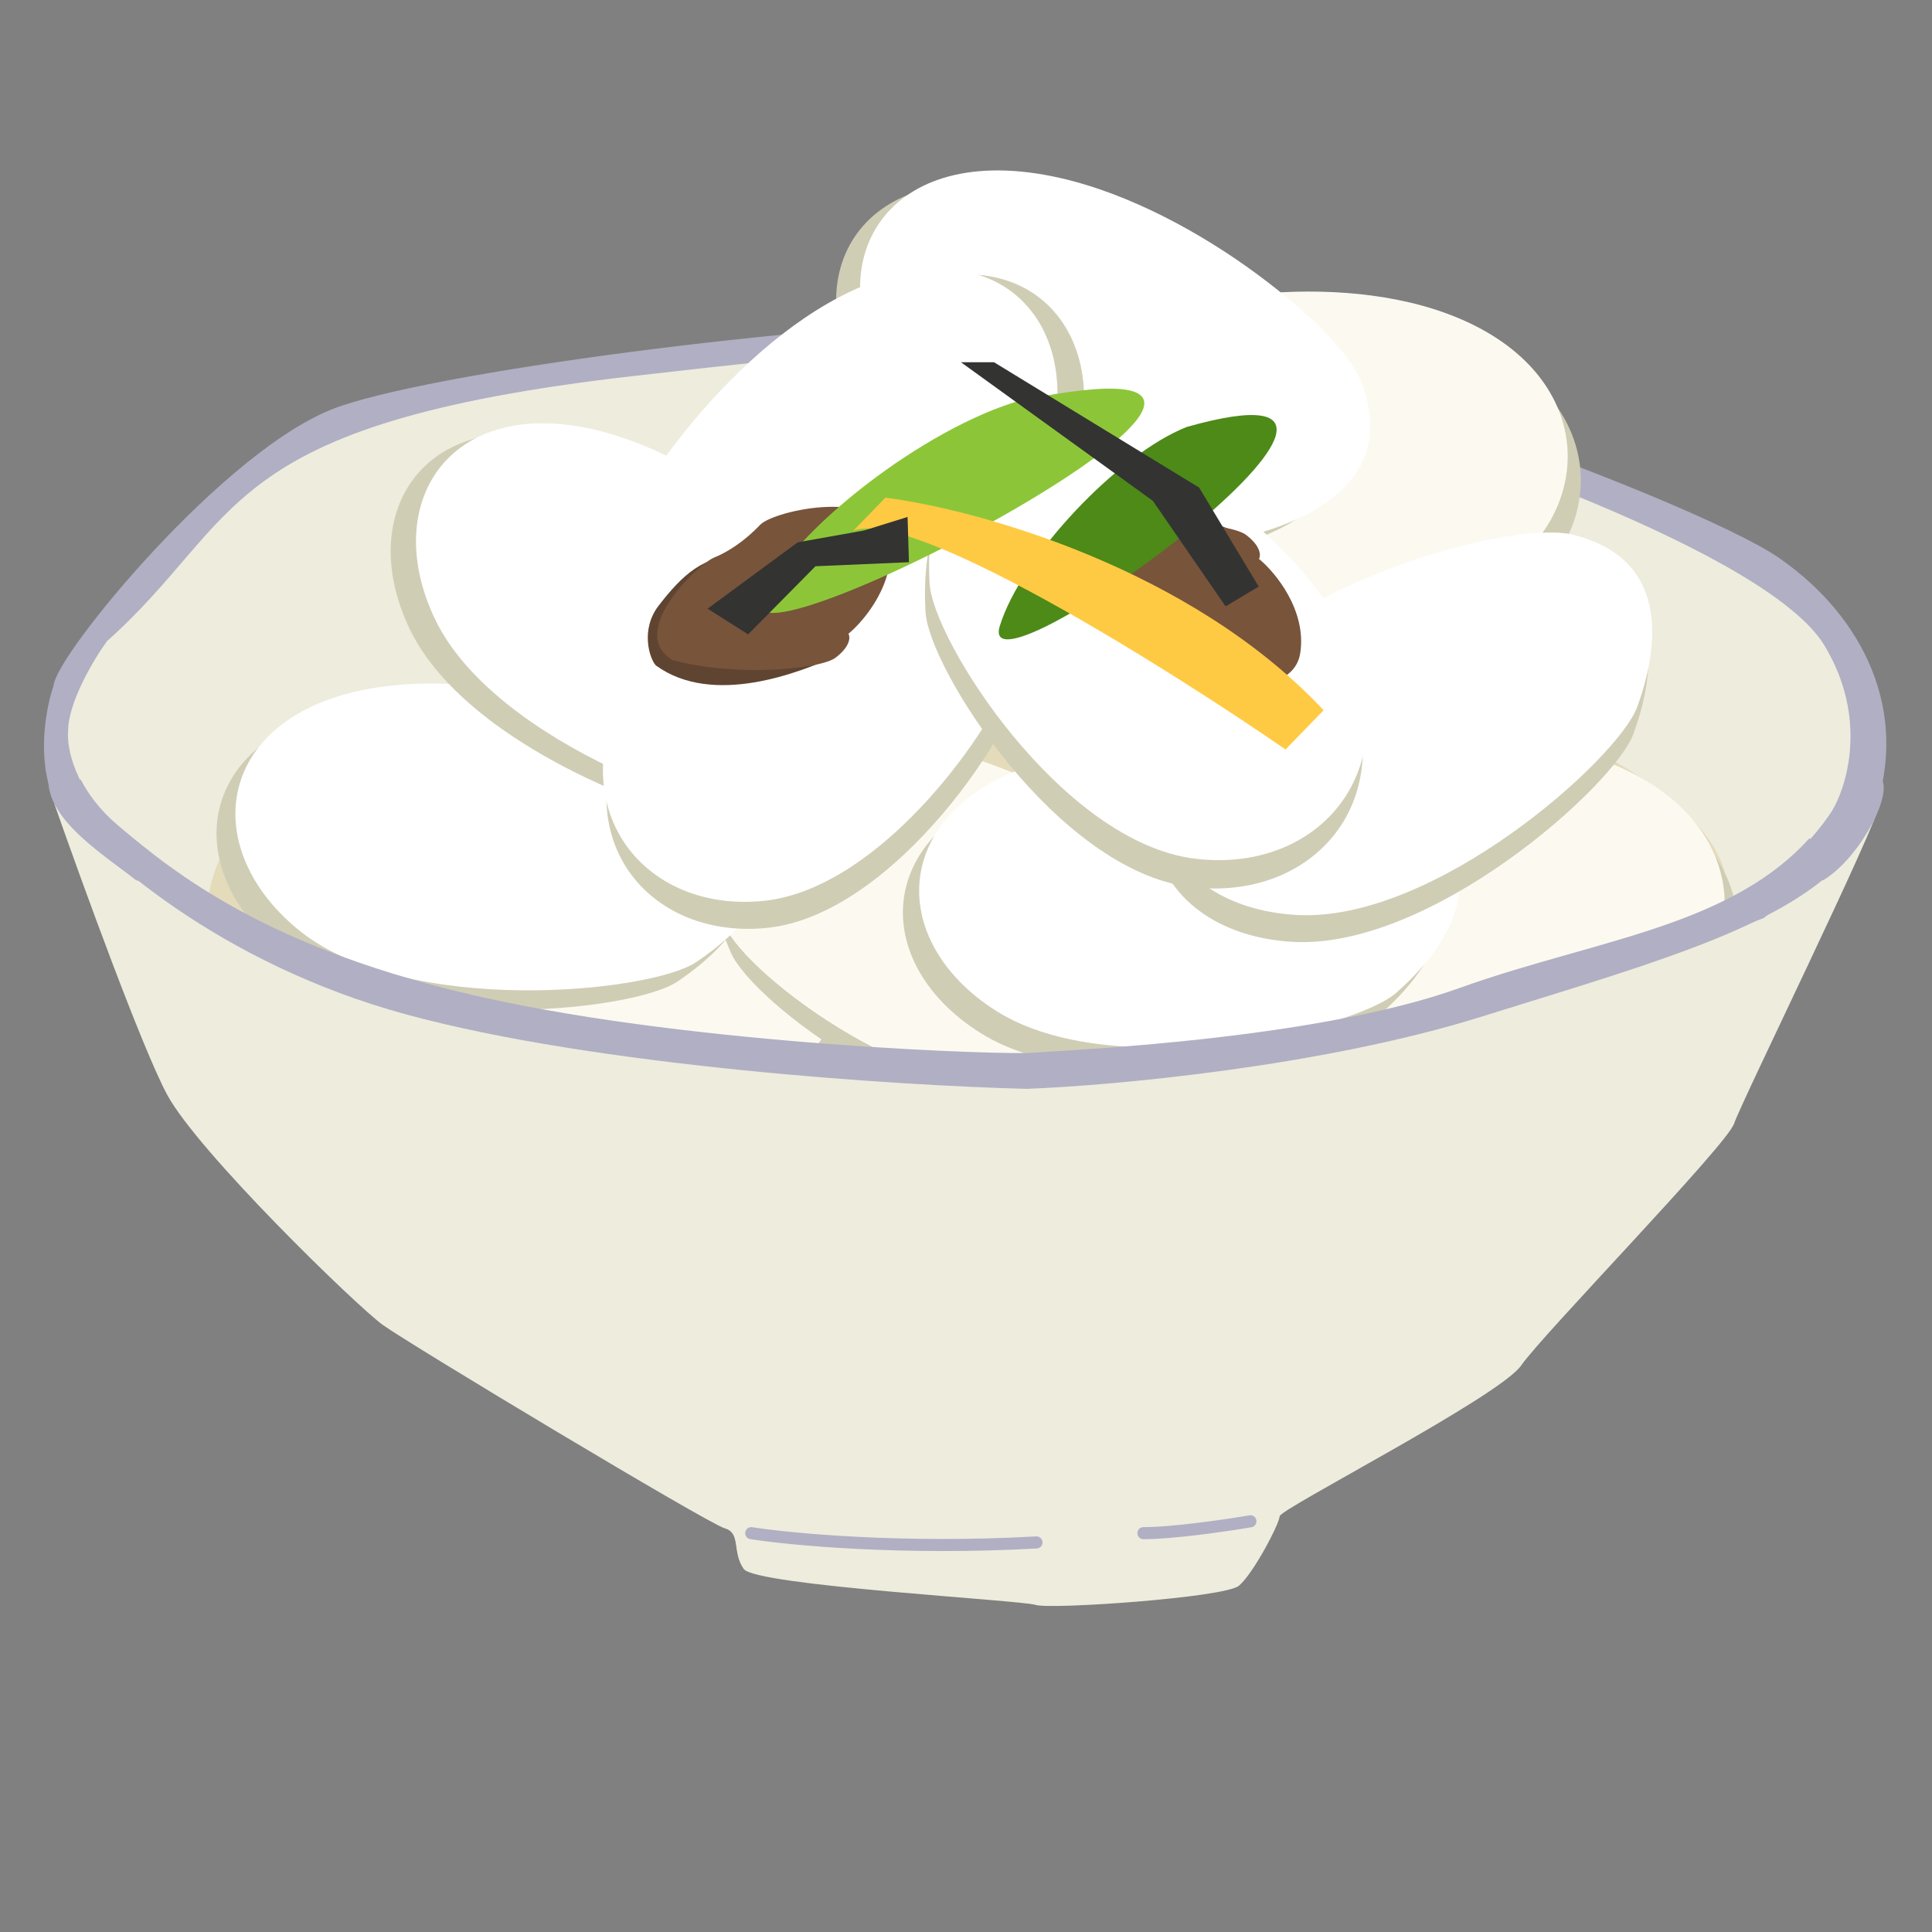 <svg width="160" height="160" viewBox="0 0 160 160" fill="none" xmlns="http://www.w3.org/2000/svg">
<rect x="0" y="0" width="160" height="160" fill="#808080" stroke="none"/>
<g clip-path="url(#clip0_75_7982)">
<path d="M13.85 90.671C11.79 86.864 6.784 73.088 4.539 66.676L4.143 64.693L4.539 64.296L5.53 65.684L12.662 72.229L23.359 78.376L39.802 83.929L68.726 87.3L94.876 88.093L113.696 84.92C121.554 82.871 138.697 78.099 144.402 75.402C150.108 72.705 153.779 67.535 154.902 65.288C155.232 65.09 155.853 65.05 155.694 66.478C155.496 68.263 144.204 91.266 143.61 93.051C143.016 94.836 127.761 110.502 125.978 113.08C124.195 115.658 105.97 124.978 105.97 125.573C105.97 126.168 103.79 130.333 102.602 131.324C101.413 132.316 86.951 133.307 85.763 132.911C84.574 132.514 62.584 131.324 61.594 129.936C60.603 128.548 61.396 126.961 60.009 126.565C58.622 126.168 33.859 111.295 31.68 109.709C29.501 108.122 16.425 95.431 13.85 90.671Z" fill="#EEECDD"/>
<path d="M33.78 83.672C18.076 79.392 7.999 70.132 4.923 66.036C3.51 62.707 4.334 58.572 4.923 56.921C4.923 54.742 19.057 37.304 28.284 34.133C37.51 30.963 69.704 27 85.016 27C100.327 27 140.177 41.861 147.048 46.617C153.919 51.373 157.648 59.101 154.704 67.225C151.759 75.35 138.999 78.718 122.51 83.87C109.318 87.992 92.017 89.551 85.016 89.815C74.481 89.551 49.484 87.952 33.78 83.672Z" fill="#B1AFC3" stroke="#B1AFC3"/>
<path d="M9.47 68.898C5.693 65.711 5.011 61.992 5.142 60.532C5.142 57.982 7.371 54.289 8.486 52.762C19.896 42.602 17.535 34.634 52.353 30.649C87.172 26.665 88.549 27.263 104.286 31.645C120.023 36.028 146.776 45.391 151.498 53.161C155.274 59.376 153.465 65.313 152.088 67.504C145.596 77.266 133.203 78.062 121.007 82.445C108.811 86.828 87.762 87.625 85.598 87.824C83.434 88.023 57.861 87.226 39.961 83.242C22.059 79.258 14.191 72.883 9.47 68.898Z" fill="#EEECDD" stroke="#B1AFC3"/>
<path d="M62.215 127.111C65.468 127.624 74.748 128.497 85.837 127.881" stroke="#B1AFC3" stroke-linecap="round"/>
<path d="M103.554 126.13C101.631 126.457 97.168 127.111 94.695 127.111" stroke="#B1AFC3" stroke-linecap="round"/>
<path d="M45.369 53.715C14.684 63.331 15.049 76.299 19.067 81.581L23.999 89.776C59.432 91.416 132.601 91.306 141.806 77.756C153.313 60.818 83.725 41.694 45.369 53.715Z" fill="#E4DBBB"/>
<path d="M62.278 71.112C52.794 65.591 38.299 65.886 35.064 68.186C28.301 72.423 31.162 79.681 33.394 83.562C35.626 87.442 51.823 97.127 61.829 93.57C71.835 90.012 74.134 78.014 62.278 71.112Z" fill="#D0CDB5"/>
<path d="M61.561 68.974C52.076 63.453 37.581 63.747 34.346 66.047C27.583 70.284 30.444 77.542 32.676 81.423C34.908 85.303 51.105 94.988 61.111 91.431C71.118 87.873 73.416 75.875 61.561 68.974Z" fill="#FCFAF0"/>
<path d="M90.614 69.701C81.803 63.169 67.366 61.866 63.896 63.797C56.705 67.265 58.742 74.795 60.529 78.898C62.316 83.002 77.336 94.413 87.674 91.977C98.013 89.542 101.629 77.867 90.614 69.701Z" fill="#D0CDB5"/>
<path d="M90.138 67.496C81.326 60.964 66.89 59.661 63.42 61.592C56.229 65.06 58.265 72.59 60.053 76.693C61.84 80.797 76.86 92.208 87.198 89.772C97.536 87.337 101.153 75.662 90.138 67.496Z" fill="#FCFAF0"/>
<path d="M90.138 67.496C81.326 60.964 66.89 59.661 63.42 61.592C56.229 65.06 58.265 72.59 60.053 76.693C61.84 80.797 76.86 92.208 87.198 89.772C97.536 87.337 101.153 75.662 90.138 67.496Z" fill="#FCFAF0"/>
<path d="M120.804 27.906C110.493 24.164 96.286 27.042 93.512 29.883C87.612 35.262 91.716 41.896 94.601 45.317C97.487 48.739 115.142 55.381 124.353 50.093C133.564 44.804 133.693 32.583 120.804 27.906Z" fill="#D0CDB5"/>
<path d="M119.717 25.929C109.406 22.187 95.199 25.065 92.425 27.907C86.525 33.285 90.629 39.919 93.515 43.341C96.4 46.763 114.055 53.405 123.266 48.116C132.477 42.828 132.606 30.606 119.717 25.929Z" fill="#FCFAF0"/>
<path d="M133.866 64.972C123.578 61.168 109.354 63.961 106.563 66.786C100.631 72.129 104.695 78.787 107.56 82.226C110.425 85.665 128.039 92.413 137.282 87.18C146.525 81.947 146.727 69.727 133.866 64.972Z" fill="#D0CDB5"/>
<path d="M132.792 62.989C122.503 59.185 108.279 61.978 105.488 64.802C99.556 70.145 103.62 76.804 106.485 80.243C109.35 83.682 126.964 90.43 136.207 85.197C145.45 79.964 145.652 67.743 132.792 62.989Z" fill="#FCFAF0"/>
<path d="M97.241 73.096C106.725 67.575 121.22 67.87 124.455 70.169C131.218 74.407 128.357 81.665 126.125 85.545C123.893 89.426 107.696 99.111 97.69 95.553C87.684 91.996 85.385 79.998 97.241 73.096Z" fill="#D0CDB5"/>
<path d="M97.959 70.957C107.443 65.436 121.938 65.731 125.173 68.031C131.936 72.268 129.075 79.526 126.843 83.406C124.611 87.287 108.414 96.972 98.408 93.415C88.402 89.857 86.103 77.859 97.959 70.957Z" fill="#FCFAF0"/>
<path d="M97.241 73.096C106.725 67.575 121.22 67.87 124.455 70.169C131.218 74.407 128.358 81.665 126.125 85.545C123.893 89.426 107.696 99.111 97.69 95.553C87.684 91.996 85.385 79.998 97.241 73.096Z" fill="#D0CDB5"/>
<path d="M97.959 70.957C107.443 65.436 121.938 65.731 125.173 68.031C131.936 72.268 129.075 79.526 126.843 83.406C124.611 87.287 108.414 96.972 98.408 93.415C88.402 89.857 86.103 77.859 97.959 70.957Z" fill="#FCFAF0"/>
<path d="M86.834 64.415C98.454 61.867 113.838 66.143 116.664 69.188C122.727 75.02 117.702 81.022 114.266 84.037C110.829 87.053 90.916 91.645 81.208 85.554C71.5 79.463 72.31 67.601 86.834 64.415Z" fill="#D0CDB5"/>
<path d="M88.18 62.612C99.8 60.064 115.184 64.34 118.01 67.385C124.073 73.217 119.048 79.219 115.612 82.235C112.175 85.25 92.262 89.842 82.554 83.751C72.846 77.66 73.656 65.798 88.18 62.612Z" fill="white"/>
<path d="M101.793 56.763C110.751 48.936 126.294 45.28 130.237 46.589C138.359 48.782 136.843 56.462 135.282 60.759C133.721 65.056 118.477 78.666 107.035 78C95.594 77.334 90.594 66.546 101.793 56.763Z" fill="#D0CDB5"/>
<path d="M102.105 54.535C111.063 46.708 126.606 43.052 130.549 44.361C138.671 46.554 137.155 54.234 135.594 58.531C134.033 62.828 118.789 76.438 107.348 75.772C95.906 75.106 90.907 64.318 102.105 54.535Z" fill="white"/>
<path d="M85.782 15.793C97.385 18.418 109.499 28.821 110.765 32.778C113.779 40.632 106.681 43.933 102.29 45.204C97.898 46.475 77.918 42.18 71.714 32.544C65.51 22.908 71.279 12.511 85.782 15.793Z" fill="#D0CDB5"/>
<path d="M87.767 14.732C99.369 17.357 111.483 27.76 112.749 31.717C115.763 39.571 108.665 42.872 104.274 44.143C99.882 45.415 79.903 41.119 73.698 31.483C67.494 21.847 73.263 11.45 87.767 14.732Z" fill="white"/>
<path d="M31.384 58.342C43.234 57.291 57.949 63.488 60.366 66.867C65.639 73.422 59.892 78.737 56.1 81.291C52.308 83.845 31.973 85.87 23.117 78.595C14.262 71.32 16.573 59.657 31.384 58.342Z" fill="#D0CDB5"/>
<path d="M32.949 56.725C44.798 55.674 59.514 61.871 61.93 65.25C67.203 71.805 61.456 77.12 57.664 79.674C53.873 82.228 33.537 84.253 24.682 76.978C15.826 69.703 18.137 58.04 32.949 56.725Z" fill="white"/>
<path d="M49.944 37.229C61.149 41.224 71.93 53.002 72.714 57.082C74.766 65.24 67.325 67.668 62.812 68.404C58.3 69.141 38.978 62.485 33.972 52.176C28.966 41.866 35.938 32.235 49.944 37.229Z" fill="#D0CDB5"/>
<path d="M52.041 36.413C63.246 40.408 74.027 52.186 74.811 56.266C76.863 64.424 69.421 66.853 64.909 67.589C60.397 68.326 41.075 61.67 36.069 51.36C31.063 41.051 38.035 31.42 52.041 36.413Z" fill="white"/>
<path d="M70.767 25.554C60.457 31.489 51.956 45.005 51.915 49.16C51.355 57.553 59.112 58.611 63.683 58.529C68.254 58.446 86.073 48.441 89.155 37.402C92.236 26.364 83.654 18.135 70.767 25.554Z" fill="#D0CDB5"/>
<path d="M68.558 25.126C58.248 31.061 49.748 44.578 49.706 48.732C49.147 57.126 56.903 58.184 61.474 58.101C66.045 58.019 83.864 48.014 86.946 36.975C90.027 25.936 81.445 17.708 68.558 25.126Z" fill="white"/>
<path d="M53.399 56.798C59.532 47.715 72.712 41.7 76.627 42.371C84.563 43.258 85.151 51.036 84.832 55.5C84.514 59.963 74.151 75.706 63.591 76.836C53.031 77.966 45.732 68.152 53.399 56.798Z" fill="#D0CDB5"/>
<path d="M53.113 54.561C59.246 45.477 72.426 39.463 76.341 40.133C84.278 41.021 84.865 48.799 84.547 53.262C84.228 57.726 73.865 73.469 63.306 74.599C52.745 75.729 45.446 65.915 53.113 54.561Z" fill="white"/>
<path d="M109.676 52.562C103.382 42.905 89.626 36.355 85.498 36.993C77.137 37.79 76.386 45.959 76.644 50.658C76.902 55.356 87.529 72.088 98.614 73.458C109.699 74.827 117.543 64.633 109.676 52.562Z" fill="#D0CDB5"/>
<path d="M110.015 50.214C103.721 40.557 89.965 34.007 85.837 34.644C77.476 35.441 76.725 43.611 76.983 48.309C77.241 53.008 87.868 69.74 98.953 71.11C110.038 72.479 117.882 62.284 110.015 50.214Z" fill="white"/>
<path d="M13.85 90.53C11.79 86.722 6.784 72.947 4.539 66.535L4.143 64.552L4.539 64.155L5.53 65.543L12.662 72.087L23.359 78.235L39.802 83.787L68.726 87.159L94.876 87.952L113.696 84.779C121.554 82.73 138.697 77.957 144.402 75.26C150.108 72.563 153.779 67.394 154.902 65.147C155.232 64.948 155.853 64.909 155.694 66.336C155.496 68.121 144.204 91.125 143.61 92.909C143.016 94.694 127.761 110.361 125.978 112.939C124.195 115.516 105.97 124.837 105.97 125.432C105.97 126.027 103.79 130.191 102.602 131.183C101.413 132.174 86.951 133.166 85.763 132.769C84.574 132.373 62.584 131.183 61.594 129.795C60.603 128.406 61.396 126.82 60.009 126.423C58.622 126.027 33.859 111.154 31.68 109.567C29.501 107.981 16.425 95.289 13.85 90.53Z" fill="#EEECDD"/>
<path d="M62.215 126.97C65.468 127.483 74.748 128.355 85.837 127.739" stroke="#B1AFC3" stroke-linecap="round"/>
<path d="M103.554 125.988C101.631 126.315 97.168 126.97 94.695 126.97" stroke="#B1AFC3" stroke-linecap="round"/>
<path fill-rule="evenodd" clip-rule="evenodd" d="M6.68 64.548L5.929 65.266C6.626 66.537 7.656 67.881 9.147 69.139C13.91 73.159 21.85 79.582 39.852 83.589C48.837 85.588 59.733 86.786 68.643 87.459C73.1 87.796 77.066 88.001 80.053 88.111C83.023 88.219 85.064 88.234 85.644 88.18C85.884 88.158 86.39 88.127 87.115 88.083L87.115 88.083C89.487 87.938 94.2 87.649 99.595 87.059C106.657 86.286 115.019 84.987 121.176 82.774C124.206 81.685 127.252 80.818 130.232 79.974L130.421 79.921L130.421 79.921C133.329 79.097 136.178 78.29 138.857 77.32C143.361 75.69 147.431 73.583 150.588 70.102L149.855 69.421C146.851 72.738 142.949 74.775 138.516 76.38C135.871 77.338 133.053 78.136 130.132 78.963L130.132 78.963L129.959 79.012C126.983 79.855 123.905 80.731 120.838 81.833C114.799 84.003 106.537 85.294 99.486 86.065C94.133 86.65 89.551 86.931 87.147 87.079L87.147 87.079C86.376 87.126 85.829 87.159 85.552 87.185C85.051 87.231 83.084 87.221 80.09 87.111C77.115 87.003 73.162 86.797 68.718 86.462C59.826 85.79 48.985 84.597 40.069 82.613C22.269 78.651 14.471 72.324 9.792 68.375C8.301 67.117 7.316 65.779 6.68 64.548Z" fill="#B1AFC3"/>
<path fill-rule="evenodd" clip-rule="evenodd" d="M5.433 65.74L4.706 66.434C8.043 70.721 18.127 79.783 33.649 84.013C49.415 88.31 74.463 89.909 85.003 90.173L85.019 90.174L85.034 90.173C92.054 89.908 109.406 88.347 122.659 84.206C123.886 83.823 125.094 83.449 126.279 83.082C133.04 80.989 139.079 79.119 143.89 76.978C147.342 75.441 150.216 73.741 152.281 71.676L151.548 70.995C149.621 72.912 146.893 74.546 143.483 76.064C138.732 78.179 132.76 80.028 125.995 82.123L125.994 82.123C124.807 82.491 123.595 82.866 122.361 83.252C109.24 87.351 92.006 88.908 85.013 89.173C74.473 88.908 49.546 87.309 33.912 83.048C18.505 78.849 8.573 69.823 5.433 65.74Z" fill="#B1AFC3"/>
<path d="M5.239 66.745L6.883 65.653L12.362 71.117L20.581 76.58L34.28 82.044L55.65 85.869L75.923 87.508L94.553 86.962L114.279 84.23L131.265 79.312L144.416 74.395L149.895 70.024L151.539 71.663L146.06 76.034L134.005 80.405L113.731 86.415L95.649 89.147L83.594 89.694L57.293 88.055L35.924 84.23L22.773 79.859L14.006 73.849L5.239 66.745Z" fill="#B1AFC3"/>
<path d="M4.143 63.608C3.047 67.433 8.526 70.712 11.266 72.897L13.458 73.444L10.17 70.712L5.787 64.701C5.604 63.426 4.791 61.345 4.143 63.608Z" fill="#B1AFC3"/>
<path d="M155.923 64.701C156.501 66.431 153.731 71.258 150.991 72.897L148.252 72.351L150.991 69.073L153.731 65.248C154.279 64.701 155.484 63.39 155.923 64.701Z" fill="#B1AFC3"/>
<path d="M88.319 43.656C93.053 40.221 100.223 43.074 103.339 44.471C101.611 47.18 97.571 52.621 95.235 52.71C92.314 52.822 90.508 51.159 88.55 48.618C86.984 46.586 87.825 44.157 88.319 43.656Z" fill="#5F4431"/>
<path d="M103.197 44.3C101.966 43.366 95.098 42.66 89.691 44.101C85.854 46.398 91.836 52.069 93.123 52.585C94.41 53.1 95.808 54.097 96.951 55.305C98.093 56.512 107.026 58.468 107.685 54.061C108.212 50.536 105.624 47.408 104.265 46.284C104.422 46.012 104.428 45.233 103.197 44.3Z" fill="#78543B"/>
<path d="M54.319 55.112C59.053 58.547 66.224 55.694 69.34 54.297C67.612 51.588 63.571 46.147 61.235 46.058C58.315 45.946 56.509 47.609 54.551 50.15C52.984 52.182 53.826 54.611 54.319 55.112Z" fill="#5F4431"/>
<path d="M69.198 54.468C67.966 55.402 61.099 56.109 55.692 54.667C51.854 52.37 57.836 46.699 59.123 46.183C60.41 45.668 61.809 44.671 62.951 43.464C64.093 42.256 73.027 40.3 73.686 44.707C74.213 48.231 71.625 51.36 70.265 52.484C70.422 52.757 70.429 53.535 69.198 54.468Z" fill="#78543B"/>
<path d="M84.492 33.172C76.611 35.422 65.502 43.972 63.1 49.672C60.098 56.797 117.518 26.421 84.492 33.172Z" fill="#8CC638"/>
<path d="M98.285 35.357C92.578 37.607 84.534 46.158 82.795 51.858C80.621 58.983 122.2 28.607 98.285 35.357Z" fill="#4D8A18"/>
<path d="M109.614 58.82C98.582 47.015 80.823 42.167 73.323 41.218L70.657 43.966C75.424 41.987 96.514 55.209 106.463 62.068L109.614 58.82Z" fill="#FFCA43"/>
<path d="M79.582 30H82.322L99.308 40.381L104.239 48.577L101.5 50.217L95.472 41.474L79.582 30Z" fill="#333332"/>
<path d="M66.067 44.91L71.555 43.934L75.161 42.811L75.275 46.56L67.536 46.894L61.955 52.537L58.602 50.407L66.067 44.91Z" fill="#333332"/>
</g>
<defs>
<clipPath id="clip0_75_7982">
<rect width="160" height="160" fill="white"/>
</clipPath>
</defs>
</svg>
